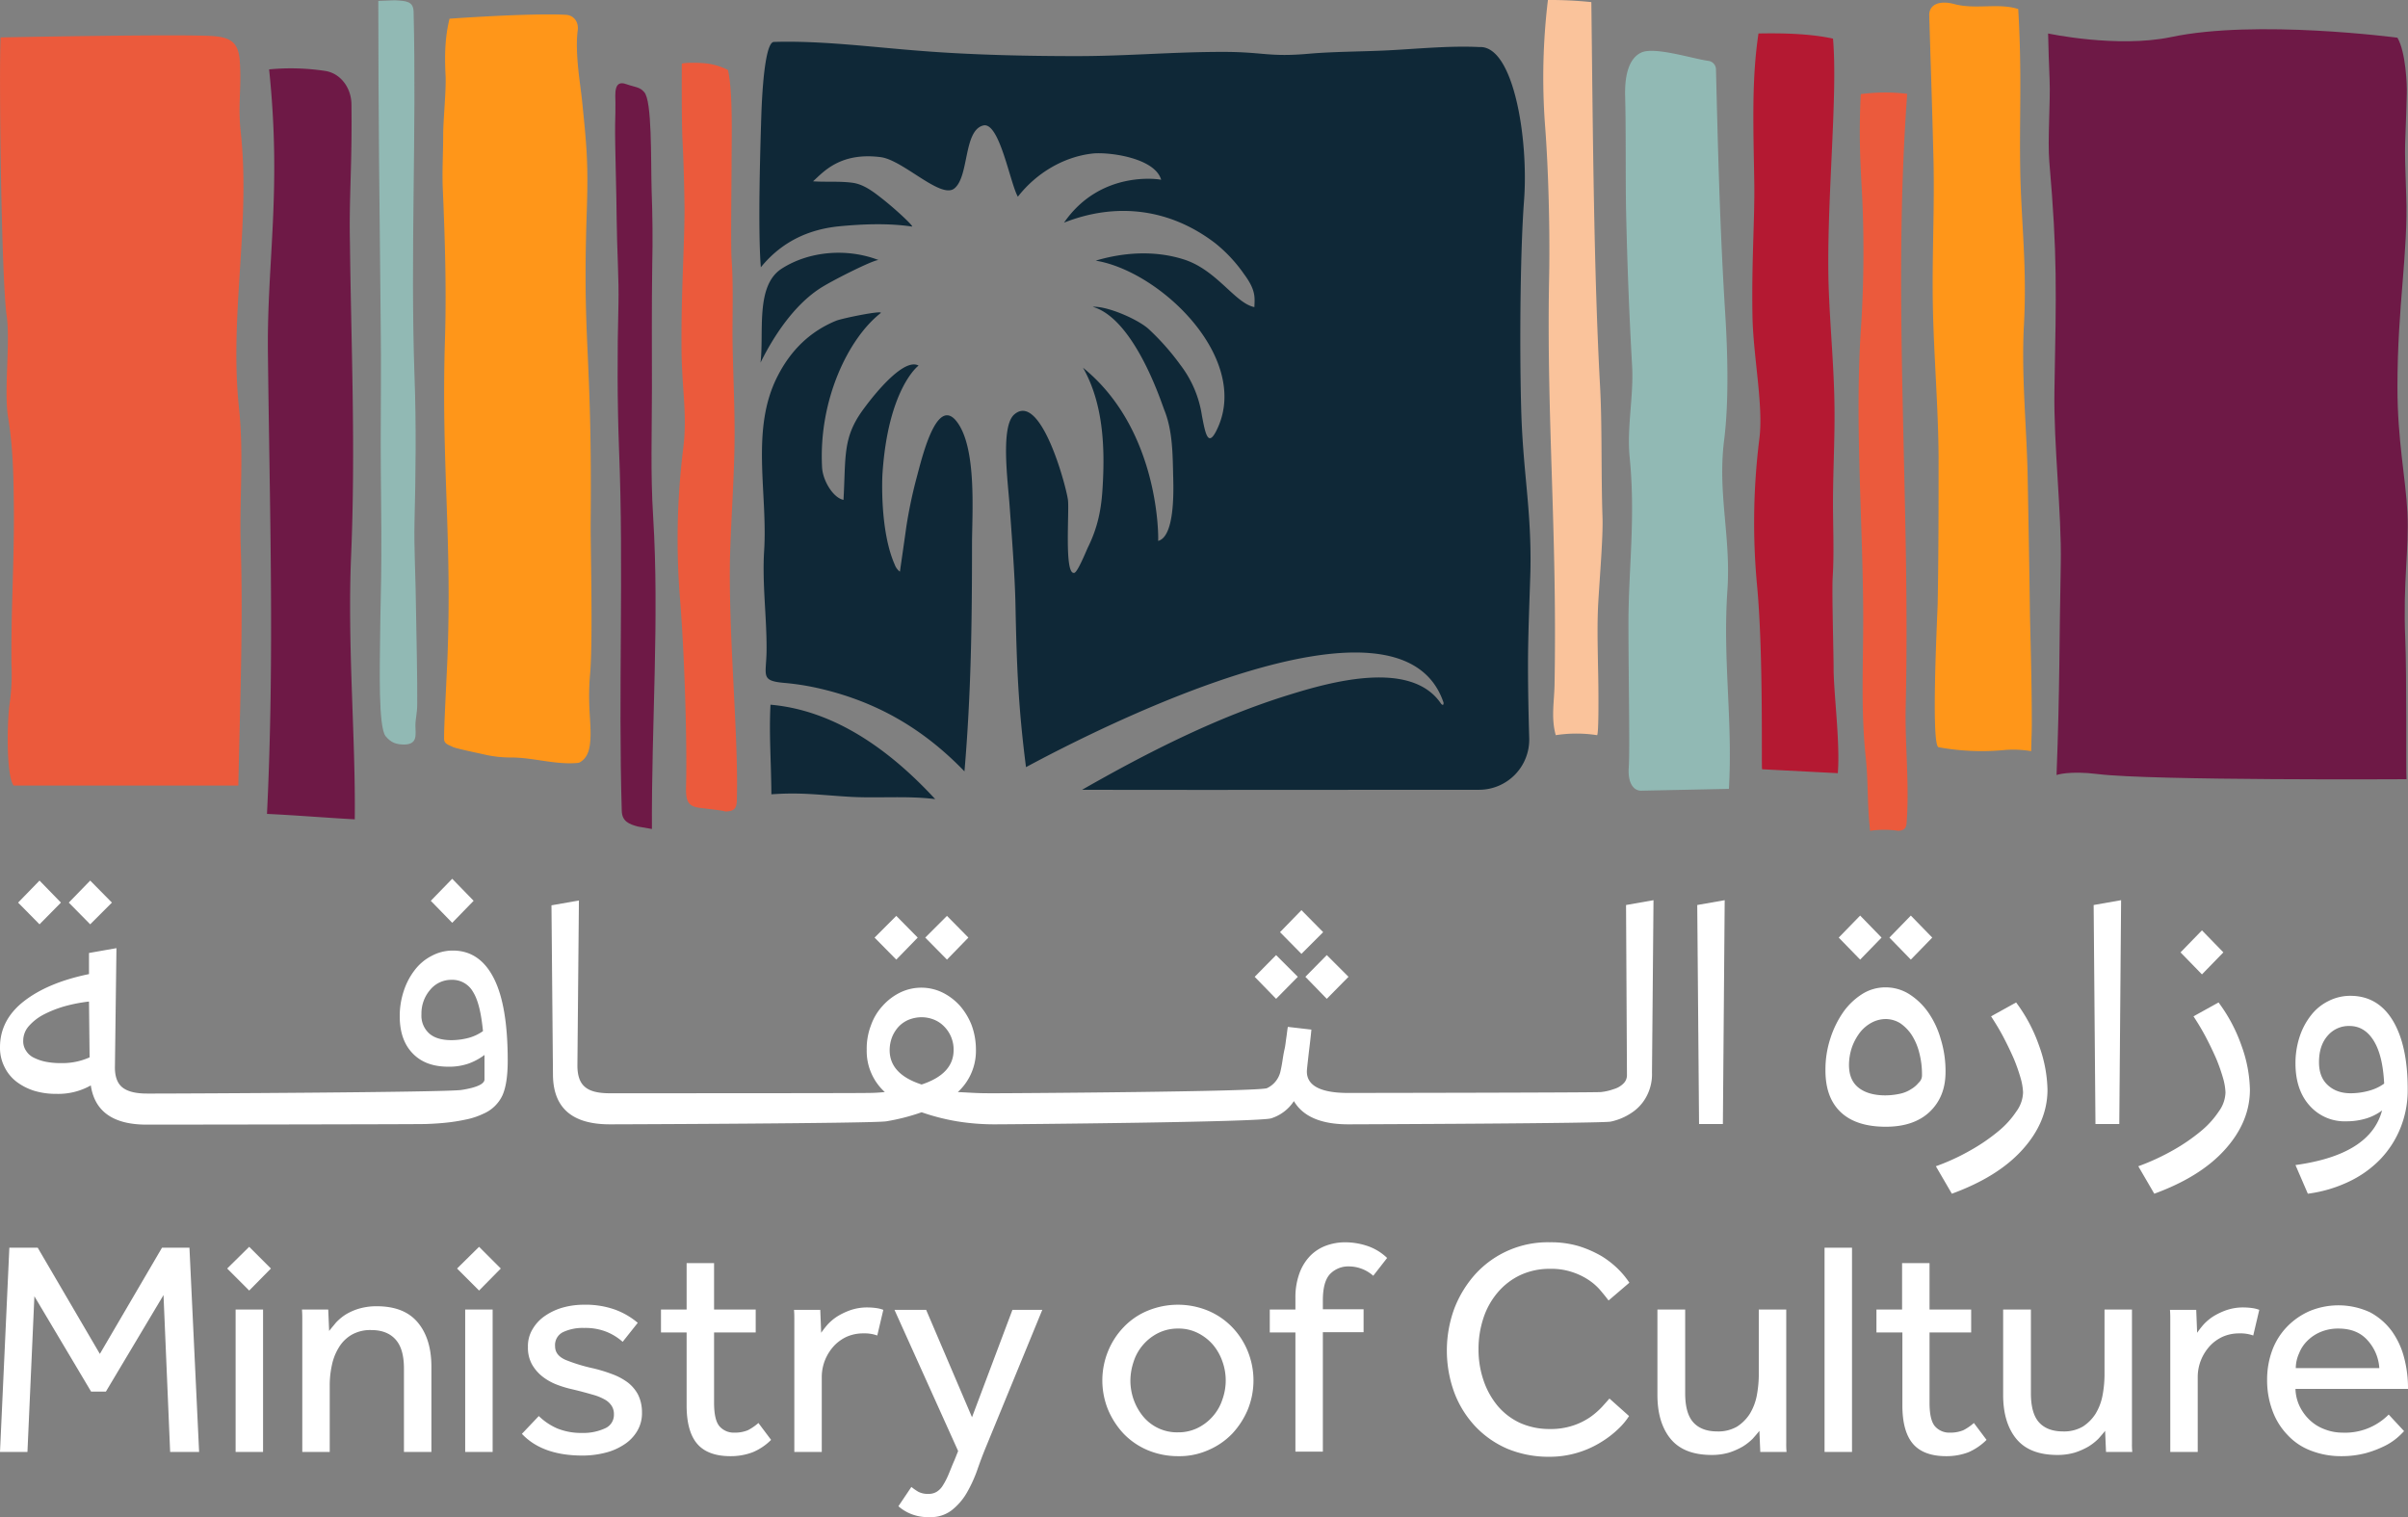 <svg id="Layer_1" data-name="Layer 1" xmlns="http://www.w3.org/2000/svg" viewBox="0 0 798.2 502.9"><rect x="0" y="0" width="798.2" height="502.9" fill="#808080" stroke="none"/><defs><style>.cls-1{fill:#fff;}.cls-2{fill:#eb5a3c;}.cls-3{fill:#6e1946;}.cls-4{fill:#91b9b4;}.cls-5{fill:#b41932;}.cls-6{fill:#fac39b;}.cls-7{fill:#ff9619;}.cls-8{fill:#0f2837;}</style></defs><polygon class="cls-1" points="37.1 299.2 29.9 291.9 22.8 299.2 29.9 306.4 37.1 299.2"/><polygon class="cls-1" points="20.2 299.2 13.1 291.9 6 299.2 13.1 306.4 20.2 299.2"/><polygon class="cls-1" points="157 298.6 149.9 291.3 142.8 298.6 149.9 305.9 157 298.6"/><path class="cls-1" d="M265.3,573.4c-3.1-6.1-7.6-9.2-13.6-9.2a14.68,14.68,0,0,0-6.9,1.7,16.47,16.47,0,0,0-5.6,4.6,22.85,22.85,0,0,0-3.7,6.9,26.58,26.58,0,0,0-1.4,8.5c0,5.3,1.4,9.4,4.3,12.4s6.8,4.4,11.9,4.4a19.68,19.68,0,0,0,6.5-1,20,20,0,0,0,5.4-2.9v8.1c0,1.5-2.5,2.7-7.6,3.5S163,611.6,153,611.6h-2.7c-3.8,0-6.5-.7-8.2-2.1s-2.5-3.8-2.4-7.1l.5-39-9.1,1.6v7c-9.3,1.9-16.5,5-21.7,9.1s-7.8,9.2-7.8,15.1a14,14,0,0,0,1.5,6.6,13.72,13.72,0,0,0,4,4.9,19.31,19.31,0,0,0,5.9,3,24.77,24.77,0,0,0,7.3,1,21.91,21.91,0,0,0,11.4-2.8c1.3,8.7,7.5,13,18.5,13h2.7c4.1,0,86.6-.1,89.7-.2s5.8-.3,8.2-.6,4.4-.7,6.2-1.1a24.79,24.79,0,0,0,4.8-1.7,12.33,12.33,0,0,0,6.3-6c1.2-2.6,1.8-6.5,1.8-11.6,0-12.1-1.5-21.2-4.6-27.3m-8.2,19.7a22.55,22.55,0,0,1-5.8.8c-3.2,0-5.7-.7-7.4-2.2a7.93,7.93,0,0,1-2.6-6.4,12,12,0,0,1,2.9-8.1,9.05,9.05,0,0,1,7.1-3.3,7.85,7.85,0,0,1,7.1,4c1.7,2.7,2.7,7,3.3,13a15.16,15.16,0,0,1-4.6,2.2m-135.4,8.4a24.18,24.18,0,0,1-4.7-.4,15.65,15.65,0,0,1-4-1.3,6.17,6.17,0,0,1-2.7-2.3,5.58,5.58,0,0,1-1-3.5,7.3,7.3,0,0,1,1.8-4.7,17.16,17.16,0,0,1,4.8-3.8,37.81,37.81,0,0,1,7-2.8,51.76,51.76,0,0,1,8.2-1.6l.2,18.5a21.93,21.93,0,0,1-9.6,1.9" transform="translate(-101.6 -249.1)"/><polygon class="cls-1" points="304.2 310.8 297.1 303.6 289.9 310.8 297.1 318.1 304.2 310.8"/><polygon class="cls-1" points="321 310.8 313.9 303.6 306.7 310.8 313.9 318.1 321 310.8"/><polygon class="cls-1" points="438.6 309 431.4 301.7 424.3 309 431.4 316.2 438.6 309"/><polygon class="cls-1" points="439.8 331.1 447 323.8 439.8 316.6 432.7 323.8 439.8 331.1"/><polygon class="cls-1" points="430.2 323.8 423 316.6 415.9 323.8 423 331.1 430.2 323.8"/><path class="cls-1" d="M640.6,549.1l.3,56.4a3.78,3.78,0,0,1-1.2,2.8,7.27,7.27,0,0,1-3.1,1.8,18.08,18.08,0,0,1-4.3,1c-1.6.2-82.1.3-83.8.3-9.1,0-13.7-2.4-13.7-7.1,0-.6.2-2.3.5-5s.7-5.6,1-8.9l-7.8-.9c-.2,1-.3,2.2-.5,3.5s-.3,2.6-.6,3.9-.5,2.6-.7,3.9-.4,2.3-.6,3.2a8.11,8.11,0,0,1-4.5,5.8c-2.4,1.2-85,1.7-90.1,1.7h0c-2.3,0-4.5,0-6.6-.1l-5.8-.3a18.52,18.52,0,0,0,6-14.1,23.61,23.61,0,0,0-1.4-8,22,22,0,0,0-3.9-6.5,19.37,19.37,0,0,0-5.8-4.4,16.11,16.11,0,0,0-14,0,19,19,0,0,0-5.8,4.4,18.5,18.5,0,0,0-3.9,6.5,21.4,21.4,0,0,0-1.4,8,18.37,18.37,0,0,0,6,14.1,55.43,55.43,0,0,1-5.9.3c-2.1.1-83.2.1-85.4.1q-5.7,0-8.1-2.1c-1.7-1.4-2.5-3.8-2.5-7.1l.5-54.7-9.1,1.6.5,56.5c.2,10.7,6.4,16.1,18.8,16.1,4.3,0,87.5-.3,91.7-1a69,69,0,0,0,11.7-3,71.57,71.57,0,0,0,11.7,3,76.79,76.79,0,0,0,12.7,1c4.8,0,88-.7,91.5-2a14,14,0,0,0,7.5-5.7c3,5.1,9,7.7,18,7.7h0c2.9,0,84.4-.3,87-.9a19.42,19.42,0,0,0,6.9-2.9,14.71,14.71,0,0,0,4.9-5.3,15.67,15.67,0,0,0,1.9-8.1l.5-57.1ZM407.1,608.6c-7.1-2.3-10.6-6.1-10.6-11.4a12.17,12.17,0,0,1,.8-4.3,11.52,11.52,0,0,1,2.2-3.5,9.76,9.76,0,0,1,3.4-2.3,11.62,11.62,0,0,1,4.2-.8,11.09,11.09,0,0,1,4.1.8,9.76,9.76,0,0,1,3.4,2.3,10.84,10.84,0,0,1,3.1,7.8c0,5.3-3.6,9.1-10.6,11.4" transform="translate(-101.6 -249.1)"/><polygon class="cls-1" points="563.2 372.6 562.6 300 571.7 298.4 571.1 372.6 563.2 372.6"/><path class="cls-1" d="M746.5,604.5c0,5.5-1.8,9.9-5.3,13.2s-8.4,4.9-14.5,4.9c-6.5,0-11.5-1.6-14.9-4.8s-5.1-7.8-5.1-13.8a33.16,33.16,0,0,1,1.6-10.6,32.78,32.78,0,0,1,4.3-8.8,22.37,22.37,0,0,1,6.3-6,14.3,14.3,0,0,1,7.7-2.2,14.64,14.64,0,0,1,7.8,2.2,22.37,22.37,0,0,1,6.3,6,29.32,29.32,0,0,1,4.2,8.9,35.69,35.69,0,0,1,1.6,11m-28.3-37.3-7.1-7.3,7.1-7.3,7.1,7.3Zm20.5,38.3a28.31,28.31,0,0,0-.9-7.4,19.8,19.8,0,0,0-2.5-5.9,14.14,14.14,0,0,0-3.8-3.9,9.23,9.23,0,0,0-4.8-1.4,10,10,0,0,0-4.7,1.2,12.28,12.28,0,0,0-3.9,3.3,18.41,18.41,0,0,0-2.6,4.8,18.71,18.71,0,0,0-1,5.9c0,3.3,1,5.8,3.1,7.5s5.1,2.6,9,2.6a23.15,23.15,0,0,0,4.6-.5,10.8,10.8,0,0,0,3.8-1.5,9.47,9.47,0,0,0,2.6-2.2,3.21,3.21,0,0,0,1.1-2.5M735,567.2l-7.1-7.3,7.1-7.3,7.1,7.3Z" transform="translate(-101.6 -249.1)"/><path class="cls-1" d="M743.3,635.7a71.63,71.63,0,0,0,11.5-5.3,61.55,61.55,0,0,0,9.2-6.3,29.9,29.9,0,0,0,6-6.6,11.18,11.18,0,0,0,2.2-6.3,20,20,0,0,0-.8-4.7,60.25,60.25,0,0,0-2.2-6.3c-1-2.3-2.1-4.6-3.4-7.1s-2.7-4.8-4.2-7.1l8.3-4.6a53,53,0,0,1,7.6,14.3,45.22,45.22,0,0,1,2.8,14.6c0,7.2-2.8,13.8-8.3,19.9s-13.3,10.9-23.4,14.6Z" transform="translate(-101.6 -249.1)"/><polygon class="cls-1" points="694.6 372.6 694 300 703.1 298.4 702.5 372.6 694.6 372.6"/><path class="cls-1" d="M810.4,635.7a75.89,75.89,0,0,0,11.5-5.3,61.55,61.55,0,0,0,9.2-6.3,29.9,29.9,0,0,0,6-6.6,11.18,11.18,0,0,0,2.2-6.3,20,20,0,0,0-.8-4.7,60.25,60.25,0,0,0-2.2-6.3c-1-2.3-2.1-4.6-3.4-7.1s-2.7-4.8-4.2-7.1l8.3-4.6a53,53,0,0,1,7.6,14.3,45.22,45.22,0,0,1,2.8,14.6c0,7.2-2.8,13.8-8.3,19.9s-13.3,10.9-23.4,14.6Zm21.1-63.6-7.1-7.3,7.1-7.3,7.1,7.3Z" transform="translate(-101.6 -249.1)"/><path class="cls-1" d="M862.5,635.3c16.6-2.3,26.1-8.3,28.7-18.1a17.09,17.09,0,0,1-5.4,2.7,22.69,22.69,0,0,1-6.5.9,15.46,15.46,0,0,1-12.2-5.3c-3.1-3.5-4.6-8.2-4.6-13.9a28.14,28.14,0,0,1,1.4-8.9,23,23,0,0,1,3.8-7.1,16.51,16.51,0,0,1,5.8-4.7,15.91,15.91,0,0,1,7.2-1.7c6,0,10.7,2.7,14,8.1s5,13,5,22.9a33.53,33.53,0,0,1-2.4,12.8,32.58,32.58,0,0,1-6.7,10.4,35.68,35.68,0,0,1-10.4,7.4,44.88,44.88,0,0,1-13.6,4Zm18.3-23.8a22.84,22.84,0,0,0,6.3-.9,15.33,15.33,0,0,0,4.8-2.3c-.3-6.1-1.4-10.8-3.4-14.1s-4.7-5-8.1-5a9.16,9.16,0,0,0-7.3,3.3c-1.9,2.2-2.8,5.1-2.8,8.7,0,3.2.9,5.7,2.8,7.5s4.4,2.8,7.7,2.8" transform="translate(-101.6 -249.1)"/><polygon class="cls-1" points="3.1 413.6 12.5 413.6 33.1 448.8 53.7 413.6 62.8 413.6 66 481.3 56.4 481.3 54.2 429.3 35.1 461.3 30.2 461.3 11.4 429.7 9.1 481.3 0 481.3 3.1 413.6"/><path class="cls-1" d="M184.2,662.4l7.2,7.2-7.2,7.3-7.3-7.3Zm-4.5,20.8h9.1v47.2h-9.1Z" transform="translate(-101.6 -249.1)"/><path class="cls-1" d="M201.8,730.4V686.2c0-.6,0-1.6-.1-3h8.7l.3,7.1c.6-.8,1.4-1.7,2.2-2.7a16.93,16.93,0,0,1,3.2-2.7,18.57,18.57,0,0,1,4.5-2,20.84,20.84,0,0,1,5.8-.8c6.2,0,10.7,1.8,13.7,5.4s4.5,8.5,4.5,14.6v28.3h-9.1V702.8c0-4.4-.9-7.6-2.8-9.7s-4.6-3.1-8-3.1a12.42,12.42,0,0,0-6.6,1.6,12.06,12.06,0,0,0-4.2,4.2,18.17,18.17,0,0,0-2.3,5.9,30.78,30.78,0,0,0-.7,6.8v21.9Z" transform="translate(-101.6 -249.1)"/><path class="cls-1" d="M260.4,662.4l7.2,7.2-7.2,7.3-7.3-7.3Zm-4.6,20.8h9.1v47.2h-9.1V683.2Z" transform="translate(-101.6 -249.1)"/><path class="cls-1" d="M280.2,718.5a20.42,20.42,0,0,0,6.1,4.1,21,21,0,0,0,8.2,1.5,17.15,17.15,0,0,0,7.6-1.5,4.84,4.84,0,0,0,3-4.6,5.07,5.07,0,0,0-.7-2.8,6.37,6.37,0,0,0-2.2-2.1,17.26,17.26,0,0,0-4.2-1.7c-1.7-.5-3.9-1.1-6.4-1.7a36.81,36.81,0,0,1-5.4-1.6,18.65,18.65,0,0,1-4.8-2.7,13.87,13.87,0,0,1-3.5-4.1,11.43,11.43,0,0,1-1.3-5.7,10.77,10.77,0,0,1,1.6-6,13.51,13.51,0,0,1,4.2-4.4,19.84,19.84,0,0,1,5.9-2.7,25.91,25.91,0,0,1,6.8-.9,29,29,0,0,1,10.3,1.6,24.83,24.83,0,0,1,7.6,4.4l-5,6.3a18.41,18.41,0,0,0-5.3-3.3,19,19,0,0,0-7.5-1.3,15.24,15.24,0,0,0-7,1.4,4.77,4.77,0,0,0-2.6,4.7c0,2,1.2,3.5,3.5,4.5a57.31,57.31,0,0,0,9.2,2.8,50.23,50.23,0,0,1,6.2,1.9,20.62,20.62,0,0,1,5.1,2.7,12.55,12.55,0,0,1,3.5,4.1,13.18,13.18,0,0,1,1.3,5.9,11.46,11.46,0,0,1-1.6,6.2,13.5,13.5,0,0,1-4.4,4.5,20,20,0,0,1-6.3,2.7,30.6,30.6,0,0,1-7.4.9q-13.35,0-20.1-7.2Z" transform="translate(-101.6 -249.1)"/><path class="cls-1" d="M329.2,690.8h-8.5v-7.6h8.5V667.8h9.1v15.4h13.8v7.6H338.3v23.3q0,5.7,1.8,7.8a6.28,6.28,0,0,0,5,2.1,11.16,11.16,0,0,0,4.4-.8,16.87,16.87,0,0,0,3.5-2.4l4.2,5.6a18.72,18.72,0,0,1-6.1,4.1,20.4,20.4,0,0,1-7.4,1.3c-5,0-8.7-1.4-11-4.1s-3.5-6.9-3.5-12.7Z" transform="translate(-101.6 -249.1)"/><path class="cls-1" d="M364.9,730.4V686.2c0-.6,0-1.6-.1-2.9h8.7l.3,7.6a34,34,0,0,1,2.1-2.7,16.93,16.93,0,0,1,3.2-2.7,22.49,22.49,0,0,1,4.4-2.1,17,17,0,0,1,5.7-.9,23,23,0,0,1,2.8.2,10.55,10.55,0,0,1,2.4.6l-2,8.5a12.59,12.59,0,0,0-4.7-.7,13.35,13.35,0,0,0-5.4,1.1,13.55,13.55,0,0,0-4.3,3.1,15.61,15.61,0,0,0-2.9,4.6,15.1,15.1,0,0,0-1.1,5.6v24.9Z" transform="translate(-101.6 -249.1)"/><path class="cls-1" d="M403.7,742a18.82,18.82,0,0,0,2.3,1.6,6.71,6.71,0,0,0,3.3.7,5.07,5.07,0,0,0,2.8-.7,6.37,6.37,0,0,0,2.1-2.2,22.84,22.84,0,0,0,1.8-3.5c.6-1.4,1.2-3,2-4.8l1.2-3-21.1-46.8h10.5l15.2,35.6,13.4-35.6h9.9l-18.9,46q-1.35,3.3-2.7,7.2a45.32,45.32,0,0,1-3.4,7.4,20.19,20.19,0,0,1-5,5.8,11.29,11.29,0,0,1-7.4,2.3,15.06,15.06,0,0,1-6-1,14.54,14.54,0,0,1-4.3-2.6Z" transform="translate(-101.6 -249.1)"/><path class="cls-1" d="M492.1,731.8a26,26,0,0,1-10.1-2,24.14,24.14,0,0,1-7.9-5.4,26.92,26.92,0,0,1-5.2-8,25.71,25.71,0,0,1,0-19.4,25.1,25.1,0,0,1,5.2-8,23.14,23.14,0,0,1,7.9-5.4,26.25,26.25,0,0,1,20.1,0A24.14,24.14,0,0,1,510,689a25.1,25.1,0,0,1,5.2,8,25.71,25.71,0,0,1,0,19.4,26.92,26.92,0,0,1-5.2,8,24.14,24.14,0,0,1-7.9,5.4,23.53,23.53,0,0,1-10,2m0-7.9a14.55,14.55,0,0,0,6.6-1.5,16.07,16.07,0,0,0,5-3.9,15.69,15.69,0,0,0,3.1-5.5,18.59,18.59,0,0,0,0-12.6,17.44,17.44,0,0,0-3.1-5.5,16.07,16.07,0,0,0-5-3.9,14,14,0,0,0-6.6-1.5,14.55,14.55,0,0,0-6.6,1.5,16.07,16.07,0,0,0-5,3.9,15.69,15.69,0,0,0-3.1,5.5,20,20,0,0,0-1.1,6.4,19,19,0,0,0,1.1,6.3,18.61,18.61,0,0,0,3.1,5.5,14.56,14.56,0,0,0,11.6,5.3" transform="translate(-101.6 -249.1)"/><path class="cls-1" d="M531,690.8h-8.5v-7.6H531v-3.9a23.26,23.26,0,0,1,1.4-8.3,16.36,16.36,0,0,1,3.6-5.7,14.37,14.37,0,0,1,5.2-3.3,18.39,18.39,0,0,1,6.2-1.1,23.4,23.4,0,0,1,7.4,1.2,17.5,17.5,0,0,1,6.6,4l-4.6,5.9a12.24,12.24,0,0,0-8-3.1,8.43,8.43,0,0,0-6.3,2.5q-2.4,2.55-2.4,8.7v3h13.5v7.6H540.1v39.6H531Z" transform="translate(-101.6 -249.1)"/><path class="cls-1" d="M641.6,718.5a22.63,22.63,0,0,1-3.5,4.2,33,33,0,0,1-5.7,4.4,32.33,32.33,0,0,1-17.3,4.9,35.58,35.58,0,0,1-13.7-2.6,32.08,32.08,0,0,1-10.7-7.4,33.76,33.76,0,0,1-7-11.2,40.45,40.45,0,0,1,0-28,36.88,36.88,0,0,1,7-11.4,32.44,32.44,0,0,1,24.6-10.5,32.54,32.54,0,0,1,9.7,1.3,36.89,36.89,0,0,1,7.5,3.3,30.88,30.88,0,0,1,5.5,4.3,28.26,28.26,0,0,1,3.7,4.5l-6.9,5.9c-.8-1.1-1.8-2.3-2.9-3.6a18.93,18.93,0,0,0-4-3.4,22.31,22.31,0,0,0-5.4-2.5,21.52,21.52,0,0,0-7-1,22.94,22.94,0,0,0-10,2.1,22.29,22.29,0,0,0-7.5,5.8,25.14,25.14,0,0,0-4.7,8.5,32.35,32.35,0,0,0-1.6,10.4,31.34,31.34,0,0,0,1.7,10.3,26.47,26.47,0,0,0,4.7,8.4,21.66,21.66,0,0,0,7.4,5.6,23.83,23.83,0,0,0,9.8,2,23.44,23.44,0,0,0,7.9-1.2,22.51,22.51,0,0,0,5.6-2.8,25.73,25.73,0,0,0,3.8-3.3c1-1.1,1.8-2,2.5-2.8Z" transform="translate(-101.6 -249.1)"/><path class="cls-1" d="M651.1,683.2h9.1v27.7c0,4.5.9,7.7,2.7,9.7s4.5,3,7.9,3a12.42,12.42,0,0,0,6.6-1.6,14,14,0,0,0,4.2-4.2,18.17,18.17,0,0,0,2.3-5.9,38.24,38.24,0,0,0,.7-6.8V683.2h9.1v44.3a27.15,27.15,0,0,0,.1,2.9h-8.7l-.3-7c-.6.8-1.4,1.7-2.2,2.6a18.07,18.07,0,0,1-3.3,2.6,23.44,23.44,0,0,1-4.5,2,20.32,20.32,0,0,1-5.8.8c-6.2,0-10.7-1.8-13.6-5.3s-4.4-8.4-4.4-14.6V683.2Z" transform="translate(-101.6 -249.1)"/><rect class="cls-1" x="604.8" y="413.6" width="9.1" height="67.7"/><path class="cls-1" d="M732.1,690.8h-8.5v-7.6h8.5V667.8h9.1v15.4H755v7.6H741.2v23.3q0,5.7,1.8,7.8a6.28,6.28,0,0,0,5,2.1,11.16,11.16,0,0,0,4.4-.8,16.87,16.87,0,0,0,3.5-2.4l4.2,5.6a19.47,19.47,0,0,1-6,4.1,20.4,20.4,0,0,1-7.4,1.3c-5,0-8.7-1.4-11-4.1s-3.5-6.9-3.5-12.7V690.8Z" transform="translate(-101.6 -249.1)"/><path class="cls-1" d="M765.7,683.2h9.1v27.7c0,4.5.9,7.7,2.7,9.7s4.5,3,7.9,3A12.42,12.42,0,0,0,792,722a14,14,0,0,0,4.2-4.2,18.17,18.17,0,0,0,2.3-5.9,38.24,38.24,0,0,0,.7-6.8V683.2h9.1v44.3a27.15,27.15,0,0,0,.1,2.9h-8.7l-.3-7c-.6.8-1.4,1.7-2.2,2.6a18.07,18.07,0,0,1-3.3,2.6,23.44,23.44,0,0,1-4.5,2,20.32,20.32,0,0,1-5.8.8c-6.2,0-10.7-1.8-13.6-5.3s-4.4-8.4-4.4-14.6V683.2Z" transform="translate(-101.6 -249.1)"/><path class="cls-1" d="M821,730.4V686.2c0-.6,0-1.6-.1-2.9h8.7l.3,7.6a34,34,0,0,1,2.1-2.7,16.93,16.93,0,0,1,3.2-2.7,22.49,22.49,0,0,1,4.4-2.1,17,17,0,0,1,5.7-.9,23,23,0,0,1,2.8.2,10.55,10.55,0,0,1,2.4.6l-2,8.5a12.59,12.59,0,0,0-4.7-.7,13.35,13.35,0,0,0-5.4,1.1,13.55,13.55,0,0,0-4.3,3.1,15.61,15.61,0,0,0-2.9,4.6,15.1,15.1,0,0,0-1.1,5.6v24.9Z" transform="translate(-101.6 -249.1)"/><path class="cls-1" d="M898.5,723.5a28,28,0,0,1-2.4,2.3,20.32,20.32,0,0,1-4.2,2.7,35.48,35.48,0,0,1-6.1,2.3,31.78,31.78,0,0,1-8,1,27.49,27.49,0,0,1-10.1-1.8,20.2,20.2,0,0,1-7.8-5.2,22.63,22.63,0,0,1-5-8,28.74,28.74,0,0,1-1.8-10.4,27.84,27.84,0,0,1,1.7-9.7,22.46,22.46,0,0,1,4.9-7.8,23.45,23.45,0,0,1,7.5-5.2,24.92,24.92,0,0,1,20,.4,21.6,21.6,0,0,1,7.2,6.2,26.35,26.35,0,0,1,4.1,8.8,39.53,39.53,0,0,1,1.3,10.4H862.5a14.15,14.15,0,0,0,1.4,5.8,15.73,15.73,0,0,0,3.4,4.6,14.38,14.38,0,0,0,4.9,3A16.16,16.16,0,0,0,878,724a20.31,20.31,0,0,0,15.4-6Zm-8.2-20.8a15.11,15.11,0,0,0-3.9-9.3c-2.3-2.6-5.5-3.9-9.7-3.9a15,15,0,0,0-5.8,1.1,13.49,13.49,0,0,0-4.4,2.9,11.91,11.91,0,0,0-2.8,4.2,12.06,12.06,0,0,0-1.1,4.9h27.7Z" transform="translate(-101.6 -249.1)"/><path class="cls-2" d="M733.8,280.2c-5,67.6,1.1,134.9-.5,203.1-.3,12.5,1.3,25.9.3,38.5-.1,1.5-.5,2.6-2.8,2.7a32.2,32.2,0,0,0-9.3,0c-1-9-.6-16-1.4-23.8-1.8-17-.8-30.8-.9-49.3-.2-31.7-2.9-63.9-.6-95.5a400.53,400.53,0,0,0,.3-41c-.6-11.5-1.2-20-.5-34.6a61.2,61.2,0,0,1,15.4-.1" transform="translate(-101.6 -249.1)"/><path class="cls-2" d="M172.7,261.1c5.5.5,8,2.2,8.4,8.4.6,9.3-.7,14.3.3,23.4,3.3,30.2-3.8,60.9-.6,91.2,1.7,16,.1,30.4.6,46.4.8,23.9-.2,51-.8,79H106.1c-2.6-3.7-2.1-22.3-1.3-27.2a69.31,69.31,0,0,0,.6-12.9c-.2-17.6.9-33.3.8-50.9-.1-10.3-.2-20.7-1.9-30.9-1.5-9,.8-24.8-.5-33.9-1.7-11.4-2.6-79.2-2-92.2,0,0,62.1-1.2,70.9-.4" transform="translate(-101.6 -249.1)"/><path class="cls-3" d="M309.2,277c-4.3-1.6-3.6,3.5-3.6,6.1s0,4-.1,7.3c-.1,6.5.5,24.4.5,30.8.1,10.8.8,20.3.6,28.8-.4,16-.4,32.1.2,48.2,1.6,39.9-.3,80,.9,119.7.1,3.4,2.3,4.4,5.4,5.2l4.6.8c-.2-34,2.5-69.7.4-103.6-.9-14.2-.4-28.3-.4-42.5,0-13.6-.1-27.2.1-40.8.2-8.3.1-16.5-.2-24.8-.3-10.2.2-29.9-2.5-32.6-1.4-1.7-3.1-1.6-5.9-2.6" transform="translate(-101.6 -249.1)"/><path class="cls-4" d="M235.7,495.9c4.5-.1,3.6-3.5,3.6-6.2,0-2.5.6-4,.6-7.3.1-6.6-.3-24.6-.4-31.1-.1-10.9-.7-20.4-.5-29,.4-16.2.6-32.4,0-48.6-1.4-40.3.7-80.7-.3-120.7-.1-3.5-2.4-3.6-6.3-3.8l-5.4.2c0,34.3.4,70.8.8,107.3.2,14.3,0,25.4,0,39.7,0,13.7.3,24.7.2,38.4,0,7.3-.3,15.3-.4,25.4-.1,10.3-.6,29.8,1.8,32.9,1.8,2.2,3.5,2.8,6.3,2.8" transform="translate(-101.6 -249.1)"/><path class="cls-2" d="M333.6,516.9c-4.1-.5-4.7-2.4-4.6-7.1.4-14-.5-44-2-62.3a245.6,245.6,0,0,1,1.1-50c1.4-11.4-.6-19.8-.6-33.9-.1-18.5,1-33,1-45.5-.1-7.7-.3-15.4-.7-23.1-.3-7.2-.2-23.1-.2-24.8,1.2-.4,5.5-.3,6.6-.2a21.32,21.32,0,0,1,8.7,2.3c1.7,7.3,1.2,22.8,1.2,31.5,0,5.1-.3,26.1,0,31.1.6,8.4.3,16.9.3,25.3.1,10.7.7,21.5.7,32.2,0,13.6-1.1,27.2-1.5,40.8-.6,25.1,2.6,57.5,2.3,78.5-.1,4.2.4,6.4-4,6.4.1-.2-4.1-.7-8.3-1.2" transform="translate(-101.6 -249.1)"/><path class="cls-5" d="M710.8,505.4c.8-10.4-1.4-26.5-1.4-34.9,0-4.9-.6-25.2-.3-30.1.5-8.1.1-16.3.1-24.5,0-10.4.6-20.8.5-31.2-.1-13.2-1.4-26.3-1.9-39.5-1-27.4,3.1-63.9,1.4-83.3-6.9-1.5-15.4-1.9-24.7-1.7-2.3,15.3-1.7,30.6-1.4,49.2.2,12.1-.9,26.1-.6,44.1.2,13.6,3.7,29.9,2.3,41a223.64,223.64,0,0,0-.8,48.4c2.2,23,1.4,60.7,1.7,61.2Z" transform="translate(-101.6 -249.1)"/><path class="cls-3" d="M783.3,506c1.1-28.4.9-45.5,1.4-70,.3-17.3-2.4-39.2-2.1-57.4.6-33.4,1-44.8-1.7-75.9-.6-7,.4-20.1.1-27.1-.2-4.7-.4-10.7-.5-15.4,0,0,22.9,4.9,40.7,1.2,28.3-6,75.1.2,75.1.2,2.8,4.8,3.2,15.8,3.1,18.5-.5,20.5-.9,13.3-.2,33.7.7,19.3-2.9,36.4-2.9,63.6,0,17.9,2.7,29.7,3.3,41.6.6,12.3-1.5,22.6-.7,42,.5,12,.2,43.5.4,46.4,0,0-84.3.5-102.3-1.7-9.5-1.2-13.7.3-13.7.3" transform="translate(-101.6 -249.1)"/><path class="cls-6" d="M629.1,249.8c.5,42.4.8,89.4,2.9,127.6.7,12.8.3,28.8.8,43.3.2,6.5-.9,19.4-1.4,28-.4,7-.2,14-.1,20.9.2,7.4.3,22.9-.3,23.2a44.92,44.92,0,0,0-13.7,0c-1.6-5.7-.5-11-.4-16.9.9-50.9-2.7-88-1.8-134.8.3-15.2-.2-36-1.4-51.1a214.94,214.94,0,0,1,1-40.9,133.58,133.58,0,0,1,14.4.7" transform="translate(-101.6 -249.1)"/><path class="cls-7" d="M770.6,252.1c1.3,21.9.3,36.3.7,55.1.4,16.5,2.2,30.6,1.2,49.5-.9,16.3.8,32.7,1.2,49.1.3,15.9.6,31.9.8,47.8.3,12.3.6,23.5.6,35.9,0,2.1-.2,6.5-.2,8.6a35.65,35.65,0,0,0-8.6-.4,80.31,80.31,0,0,1-22.1-.9c-2.6-.6-.4-43.7-.3-47.7.3-16.2.3-32.4.3-48.6-.1-16.4-1.6-33.8-1.9-50.1-.3-16.6.6-32.1.2-48.6-.4-16.7-.9-30.9-1.4-47.6-.1-3.4,3.1-5.2,8.5-3.7,7,1.8,14.5-.5,21,1.6" transform="translate(-101.6 -249.1)"/><path class="cls-3" d="M209.3,272.6c5,.7,8.7,5.4,8.8,11,.1,8,0,15.1-.2,22.1-.2,7.8-.5,15.4-.3,23.9.4,34.6,1.9,67.6.4,103.4-1.3,30.3,1.5,59.9,1.2,87.7-9.2-.5-20.2-1.4-29.1-1.8,2.5-51.3.9-99.9.3-153.3-.3-30,4.6-53.5.4-93.5a75.72,75.72,0,0,1,18.5.5" transform="translate(-101.6 -249.1)"/><path class="cls-8" d="M605.9,386.6c-.6-18.3-.5-52.8.9-71.2,1.5-20.4-3.5-51.3-14.8-50.7-9.8-.5-20.6.6-30.5,1.1-7.9.4-18,.4-25.9,1.1-13.5,1.2-15-.6-28.6-.6-17,0-31.6,1.4-48.6,1.4-16.4,0-34.7-.4-51.1-1.7-16.1-1.2-33.2-3.5-49.2-3-2.3.1-3.6,10.4-4.1,23.2-.4,12.3-1.2,38.8-.2,51.5,7.5-9.2,16.9-12.7,26.1-13.6,7.4-.7,16-1.1,24,.1.8.1-5.2-5.6-10.2-9.5-2.8-2.2-5.9-4.5-9.4-5-4.3-.6-8.8-.2-13.2-.5,3.2-2.8,8.8-9.8,22.5-8,7.4,1,19.8,13.9,24.3,10.4,5-3.9,3-19.2,9.6-20.9,5.4-1.4,8.9,19.1,11.5,23.6,6-7.7,15-13.2,24.7-14.3,5.1-.6,20.7,1.3,22.8,8.7,0-.1-19.9-3.6-32.2,14.2,17.5-6.9,35.2-4.6,50.1,6.8A48.82,48.82,0,0,1,514,340c4,5.4,3.5,7.8,3.4,10.9-6.5-1.3-12.5-12.5-23.7-15.9-9.4-2.9-19.5-2.3-28.9.5,21.3,3.5,50.8,31.8,40.6,55.1-3.3,7.5-4.2,2.5-5.4-3.8a36.52,36.52,0,0,0-7.1-16.7,81.43,81.43,0,0,0-10.3-11.7c-3.4-3.3-13.9-7.9-18.8-7.6,13.7,3.9,22.6,31.2,23.7,34.1,2.9,7.1,2.8,15.2,3,22.7.1,4.3.5,19.4-5,20.8.1,0,.9-36.5-24.9-57.4,6.7,11.8,7.3,26.3,6.5,39.5-.4,7.4-1.6,13.4-4.9,20.1-.7,1.5-3.4,8.2-4.5,8.4-3.4.8-1.6-20.4-2.1-24.2-.6-4.6-9-36-17.8-28.3-4.5,3.9-2.2,21.5-1.6,29.4.7,9.6,1.8,23.7,2,33.3.4,20,.9,34.1,3.5,54.2,23-12.4,124-64.1,138.4-21.4.1,1.4-.8.4-.8.4h0c-9.9-14.8-36.8-7.2-50.3-3-24,7.4-47,19.1-68.7,31.5,35.7.1,90.8,0,131.6,0a16.63,16.63,0,0,0,16.6-17.2c-.2-6.9-.4-15.2-.4-24.1,0-10.1.5-21,.8-31.1.4-19.9-2.3-31.8-3-51.9m-200.5,21a155.69,155.69,0,0,0-3.4,16.3c-.3,2.3-2.1,14.7-2.1,14.7a5,5,0,0,1-1.7-2.3c-5.1-11.5-4.1-29.7-4.1-29.8,1.8-28.6,12-36.3,12-36.2-4.6-2.6-13.8,8.2-18.7,15-6.5,9.1-5.4,15.3-6.2,29.5-3.5-.7-6.9-6.5-7.1-10.8-1.2-22.3,8.7-42.7,19.4-51.1,1.2-1.1-12.3,1.6-14.7,2.5-8.8,3.6-15.1,9.9-19.4,18.3-9.1,17.6-3.3,38.6-4.5,57.9-.7,11.1.9,22.1.8,33.2-.1,8.4-2.2,10,6.2,10.7a84.58,84.58,0,0,1,9.9,1.5c19.8,4.3,35.6,13.4,49.5,27.8,2.2-25.7,2.5-49.4,2.5-75.2,0-10.2,1.7-32.1-5.1-40.8s-11.7,13-13.3,18.8M357,482.7c-.5,10,.2,18,.3,29.7,9.8-.7,15.7.2,25.5.8,9.4.6,19.4-.4,28.8.8-14.4-15.6-32.8-29.4-54.6-31.3m16.1-137.8c3.5-2.4,18-9.7,19.7-9.6-10.4-4-22.9-3-32,2.8-8.9,5.6-5.9,21.2-7.1,31.2,4.4-8.9,11-18.8,19.4-24.4" transform="translate(-101.6 -249.1)"/><path class="cls-4" d="M668,269.3a2.87,2.87,0,0,1,2.4,2.6c.7,27.8,1.3,52.8,3.1,81.6.7,11.4,1.3,28.2-.4,41.6-2.2,17.6,2.3,31.9,1.1,49.6-1.6,23.4,1.8,42.5.5,65.9l-29,.6c-2.4.1-4.6-2.2-4.2-7.8s-.1-29.6-.1-47.7,2.4-34.8.4-55c-1-9.9,1.4-20.5.8-30.4-1-18-1.6-33.8-2-51.8-.2-10.7,0-27-.3-37.5-.2-7.3,1.4-12.7,5.4-14.5,4.4-2,17.1,2.1,22.3,2.8" transform="translate(-101.6 -249.1)"/><path class="cls-7" d="M249.2,482.4c-.3,6.7-.4,9.1-.4,11.6,0,1.7,1.5,2,2.9,2.7.9.5,8.7,2.1,11.3,2.7a39.24,39.24,0,0,0,7.6.8c7.5-.1,15,2.5,22.5,1.8a1.85,1.85,0,0,0,.7-.2c.6-.4,2.7-1.4,3.3-5.6.9-6.4-.9-12,.1-23.6s.1-43.1.2-50.7c.5-57.4-2.8-58.3-1.3-102.6.5-15.6.1-20.8-1.6-37.2-.4-4.3-2.4-15.3-1.4-22.9.4-2.8-1.3-5.1-4-5.2-12.4-.6-38.5,1.3-38.5,1.3-1.4,5.8-1.7,11.3-1.3,19,.2,5.4-.8,14.3-.8,19.7,0,6.1-.4,12.2-.1,18.3.7,16.4,1.2,32.8.7,49.1-1.3,41.5,2.4,65.6.8,106.3Z" transform="translate(-101.6 -249.1)"/></svg>